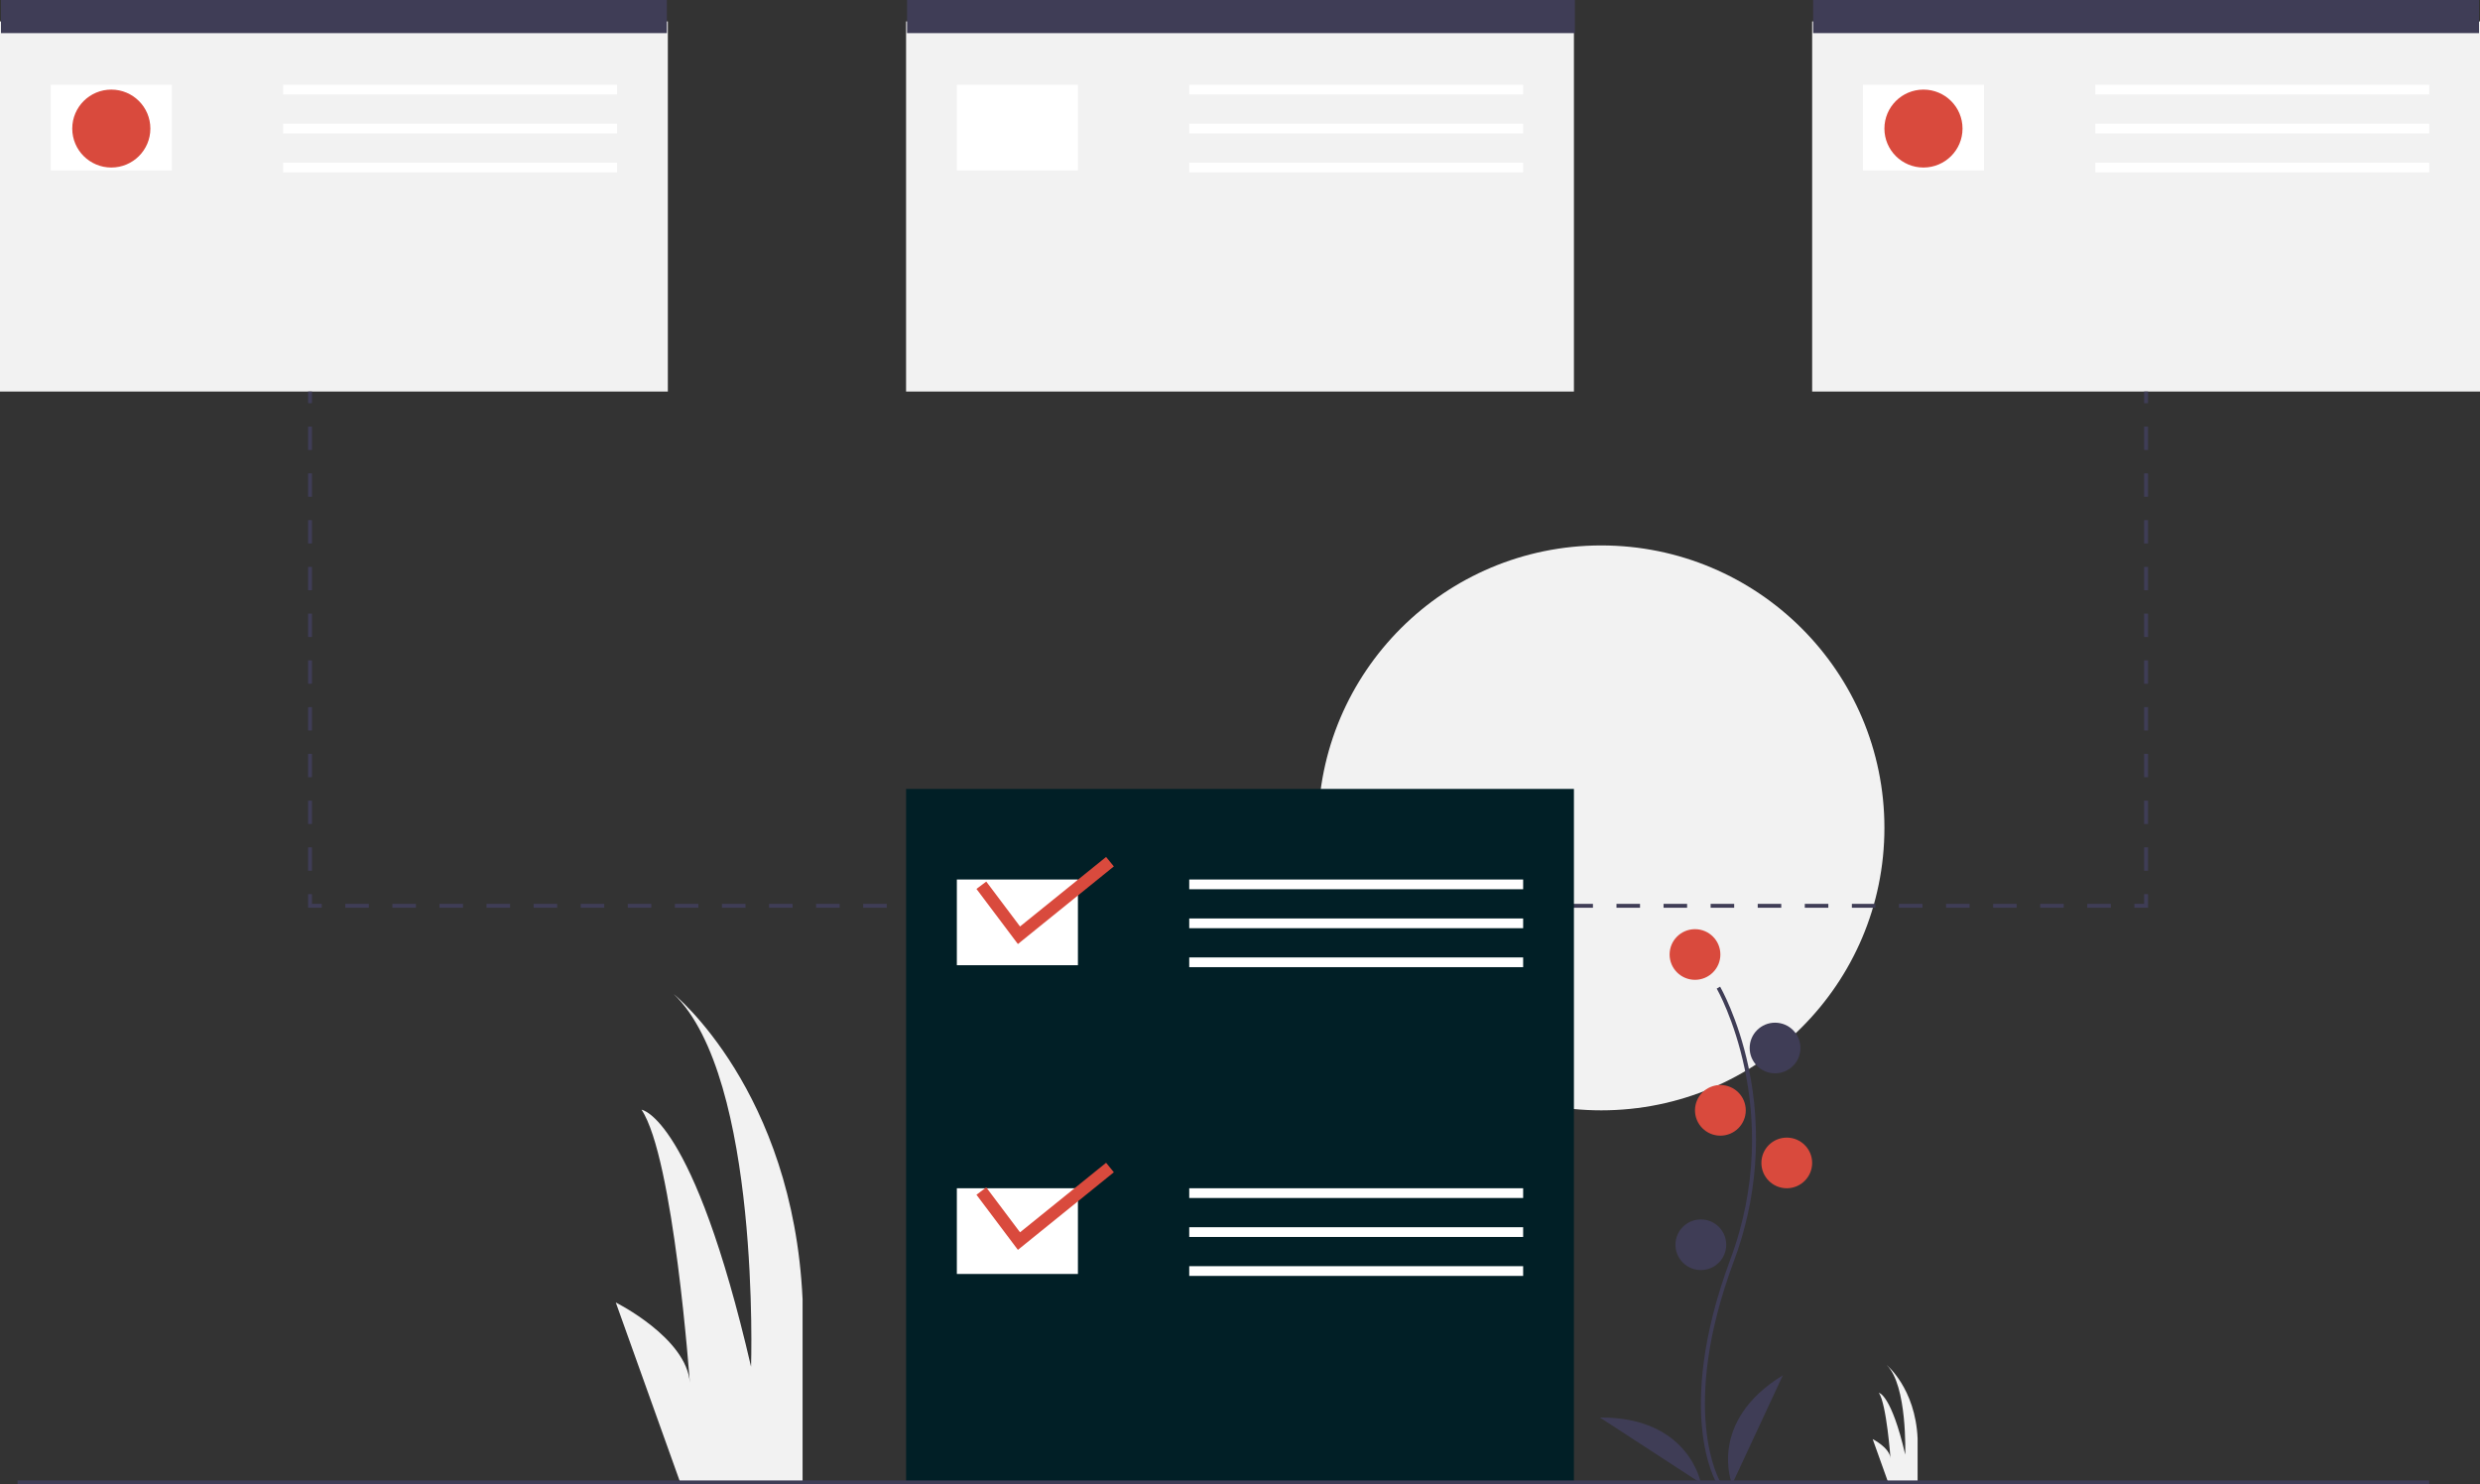 <svg width="274" height="164" viewBox="0 0 274 164" fill="none" xmlns="http://www.w3.org/2000/svg">
<rect x="0" y="0" width="274" height="164" fill="#333333" stroke="none"/>
<g clip-path="url(#clip0)">
<path d="M75.151 163.785L68.034 143.907C68.034 143.907 75.863 147.812 76.219 152.781C76.219 152.781 74.439 127.934 70.881 122.609C70.881 122.609 76.574 123.319 82.979 151.006C82.979 151.006 84.047 119.06 74.439 109.831C74.439 109.831 87.605 120.479 88.672 143.552V163.785H75.151Z" fill="#F2F2F2"/>
<path d="M208.613 163.785L206.902 159.005C206.902 159.005 208.785 159.944 208.87 161.139C208.87 161.139 208.442 155.165 207.587 153.885C207.587 153.885 208.956 154.055 210.496 160.712C210.496 160.712 210.752 153.031 208.442 150.812C208.442 150.812 211.608 153.372 211.865 158.92V163.785L208.613 163.785Z" fill="#F2F2F2"/>
<path d="M176.913 122.677C194.191 122.677 208.197 108.705 208.197 91.47C208.197 74.234 194.191 60.263 176.913 60.263C159.636 60.263 145.63 74.234 145.63 91.47C145.63 108.705 159.636 122.677 176.913 122.677Z" fill="#F2F2F2"/>
<path d="M73.786 2.367H0V43.26H73.786V2.367Z" fill="#F2F2F2"/>
<path d="M173.893 2.367H100.107V43.26H173.893V2.367Z" fill="#F2F2F2"/>
<path d="M274 2.367H200.214V43.26H274V2.367Z" fill="#F2F2F2"/>
<path d="M189.674 163.897C189.625 163.816 188.457 161.872 188.052 157.834C187.681 154.129 187.92 147.885 191.166 139.174C197.316 122.673 189.749 109.359 189.672 109.226L190.045 109.01C190.065 109.044 192.017 112.438 193.171 117.844C194.695 125.01 194.14 132.461 191.571 139.324C185.431 155.798 189.996 163.596 190.042 163.673L189.674 163.897Z" fill="#3F3D56"/>
<path d="M187.269 108.257C188.818 108.257 190.074 107.005 190.074 105.459C190.074 103.914 188.818 102.661 187.269 102.661C185.72 102.661 184.465 103.914 184.465 105.459C184.465 107.005 185.72 108.257 187.269 108.257Z" fill="#D94A3D"/>
<path d="M196.115 118.588C197.664 118.588 198.92 117.335 198.92 115.79C198.92 114.245 197.664 112.992 196.115 112.992C194.566 112.992 193.31 114.245 193.31 115.79C193.31 117.335 194.566 118.588 196.115 118.588Z" fill="#3F3D56"/>
<path d="M190.074 125.475C191.623 125.475 192.879 124.222 192.879 122.677C192.879 121.132 191.623 119.879 190.074 119.879C188.525 119.879 187.269 121.132 187.269 122.677C187.269 124.222 188.525 125.475 190.074 125.475Z" fill="#D94A3D"/>
<path d="M197.409 131.286C198.958 131.286 200.214 130.033 200.214 128.488C200.214 126.943 198.958 125.69 197.409 125.69C195.86 125.69 194.605 126.943 194.605 128.488C194.605 130.033 195.86 131.286 197.409 131.286Z" fill="#D94A3D"/>
<path d="M187.917 140.325C189.466 140.325 190.721 139.073 190.721 137.528C190.721 135.982 189.466 134.73 187.917 134.73C186.368 134.73 185.112 135.982 185.112 137.528C185.112 139.073 186.368 140.325 187.917 140.325Z" fill="#3F3D56"/>
<path d="M191.368 164C191.368 164 188.564 157.113 196.978 151.948L191.368 164Z" fill="#3F3D56"/>
<path d="M187.919 163.875C187.919 163.875 186.643 156.551 176.763 156.614L187.919 163.875Z" fill="#3F3D56"/>
<path d="M73.678 0H0.108V3.659H73.678V0Z" fill="#3F3D56"/>
<path d="M174.001 0H100.215V3.659H174.001V0Z" fill="#3F3D56"/>
<path d="M273.892 0H200.322V3.659H273.892V0Z" fill="#3F3D56"/>
<path d="M18.986 9.362H5.609V18.832H18.986V9.362Z" fill="white"/>
<path d="M68.176 9.362H31.283V10.438H68.176V9.362Z" fill="white"/>
<path d="M68.176 13.667H31.283V14.743H68.176V13.667Z" fill="white"/>
<path d="M68.176 17.971H31.283V19.047H68.176V17.971Z" fill="white"/>
<path d="M119.093 9.362H105.717V18.832H119.093V9.362Z" fill="white"/>
<path d="M168.283 9.362H131.391V10.438H168.283V9.362Z" fill="white"/>
<path d="M168.283 13.667H131.391V14.743H168.283V13.667Z" fill="white"/>
<path d="M168.283 17.971H131.391V19.047H168.283V17.971Z" fill="white"/>
<path d="M219.2 9.362H205.824V18.832H219.2V9.362Z" fill="white"/>
<path d="M268.39 9.362H231.498V10.438H268.39V9.362Z" fill="white"/>
<path d="M268.39 13.667H231.498V14.743H268.39V13.667Z" fill="white"/>
<path d="M268.39 17.971H231.498V19.047H268.39V17.971Z" fill="white"/>
<path d="M12.298 18.509C14.681 18.509 16.613 16.582 16.613 14.205C16.613 11.827 14.681 9.9 12.298 9.9C9.915 9.9 7.983 11.827 7.983 14.205C7.983 16.582 9.915 18.509 12.298 18.509Z" fill="#D94A3D"/>
<path d="M212.512 18.509C214.895 18.509 216.827 16.582 216.827 14.205C216.827 11.827 214.895 9.9 212.512 9.9C210.129 9.9 208.197 11.827 208.197 14.205C208.197 16.582 210.129 18.509 212.512 18.509Z" fill="#D94A3D"/>
<path d="M34.47 43.26H34.039V44.551H34.47V43.26Z" fill="#3F3D56"/>
<path d="M34.47 96.205H34.039V93.622H34.47V96.205ZM34.47 91.039H34.039V88.457H34.47V91.039ZM34.47 85.874H34.039V83.291H34.47V85.874ZM34.47 80.709H34.039V78.126H34.47V80.709ZM34.47 75.543H34.039V72.961H34.47V75.543ZM34.47 70.378H34.039V67.795H34.47V70.378ZM34.47 65.213H34.039V62.63H34.47V65.213ZM34.47 60.047H34.039V57.465H34.47V60.047ZM34.47 54.882H34.039V52.299H34.47V54.882ZM34.47 49.717H34.039V47.134H34.47V49.717Z" fill="#3F3D56"/>
<path d="M35.549 100.294H34.039V98.787H34.47V99.863H35.549V100.294Z" fill="#3F3D56"/>
<path d="M233.212 100.294H230.611V99.864H233.212V100.294ZM228.01 100.294H225.41V99.864H228.01V100.294ZM222.809 100.294H220.208V99.864H222.809V100.294ZM217.607 100.294H215.006V99.864H217.607V100.294ZM212.405 100.294H209.804V99.864H212.405V100.294ZM207.204 100.294H204.603V99.864H207.204V100.294ZM202.002 100.294H199.401V99.864H202.002V100.294ZM196.8 100.294H194.2V99.864H196.8V100.294ZM191.599 100.294H188.998V99.864H191.599V100.294ZM186.397 100.294H183.796V99.864H186.397L186.397 100.294ZM181.196 100.294H178.595V99.864H181.196V100.294ZM175.994 100.294H173.393V99.864H175.994V100.294ZM170.792 100.294H168.191V99.864H170.792V100.294ZM165.59 100.294H162.99V99.864H165.59V100.294ZM160.389 100.294H157.788V99.864H160.389V100.294ZM155.187 100.294H152.586V99.864H155.187V100.294ZM149.986 100.294H147.385V99.864H149.986V100.294ZM144.784 100.294H142.183V99.864H144.784V100.294ZM139.582 100.294H136.981V99.864H139.582V100.294ZM134.381 100.294H131.78V99.864H134.381V100.294ZM129.179 100.294H126.578V99.864H129.179V100.294ZM123.977 100.294H121.376V99.864H123.977V100.294ZM118.776 100.294H116.175V99.864H118.776V100.294ZM113.574 100.294H110.973V99.864H113.574V100.294ZM108.372 100.294H105.771V99.864H108.372V100.294ZM103.171 100.294H100.57V99.864H103.171V100.294ZM97.969 100.294H95.368V99.864H97.969V100.294ZM92.767 100.294H90.166V99.864H92.767V100.294ZM87.566 100.294H84.965V99.864H87.566V100.294ZM82.364 100.294H79.763V99.864H82.364V100.294ZM77.162 100.294H74.561V99.864H77.162V100.294ZM71.961 100.294H69.36V99.864H71.961V100.294ZM66.759 100.294H64.158V99.864H66.759V100.294ZM61.557 100.294H58.957V99.864H61.557V100.294ZM56.356 100.294H53.755V99.864H56.356V100.294ZM51.154 100.294H48.553V99.864H51.154V100.294ZM45.953 100.294H43.352V99.864H45.953V100.294ZM40.751 100.294H38.15V99.864H40.751L40.751 100.294Z" fill="#3F3D56"/>
<path d="M237.323 100.294H235.813V99.863H236.891V98.787H237.323V100.294Z" fill="#3F3D56"/>
<path d="M237.323 96.205H236.891V93.622H237.323V96.205ZM237.323 91.039H236.891V88.457H237.323V91.039ZM237.323 85.874H236.891V83.291H237.323V85.874ZM237.323 80.709H236.891V78.126H237.323V80.709ZM237.323 75.543H236.891V72.961H237.323V75.543ZM237.323 70.378H236.891V67.795H237.323V70.378ZM237.323 65.213H236.891V62.63H237.323V65.213ZM237.323 60.047H236.891V57.465H237.323V60.047ZM237.323 54.882H236.891V52.299H237.323V54.882ZM237.323 49.717H236.891V47.134H237.323V49.717Z" fill="#3F3D56"/>
<path d="M237.323 43.26H236.891V44.551H237.323V43.26Z" fill="#3F3D56"/>
<path d="M173.893 87.165H100.107V163.785H173.893V87.165Z" fill="#011F26"/>
<path d="M119.093 97.173H105.717V106.643H119.093V97.173Z" fill="white"/>
<path d="M168.283 97.173H131.391V98.249H168.283V97.173Z" fill="white"/>
<path d="M168.283 101.478H131.391V102.554H168.283V101.478Z" fill="white"/>
<path d="M168.283 105.782H131.391V106.858H168.283V105.782Z" fill="white"/>
<path d="M119.093 131.286H105.717V140.756H119.093V131.286Z" fill="white"/>
<path d="M168.283 131.286H131.391V132.362H168.283V131.286Z" fill="white"/>
<path d="M168.283 135.591H131.391V136.667H168.283V135.591Z" fill="white"/>
<path d="M168.283 139.895H131.391V140.971H168.283V139.895Z" fill="white"/>
<path d="M112.461 104.303L107.883 98.213L108.967 97.402L112.697 102.363L122.205 94.682L123.063 95.728L112.461 104.303Z" fill="#D94A3D"/>
<path d="M112.461 138.093L107.883 132.003L108.967 131.192L112.697 136.153L122.205 128.471L123.063 129.518L112.461 138.093Z" fill="#D94A3D"/>
<path d="M268.391 163.57H1.942V164H268.391V163.57Z" fill="#3F3D56"/>
</g>
<defs>
<clipPath id="clip0">
<rect width="274" height="164" fill="white"/>
</clipPath>
</defs>
</svg>
